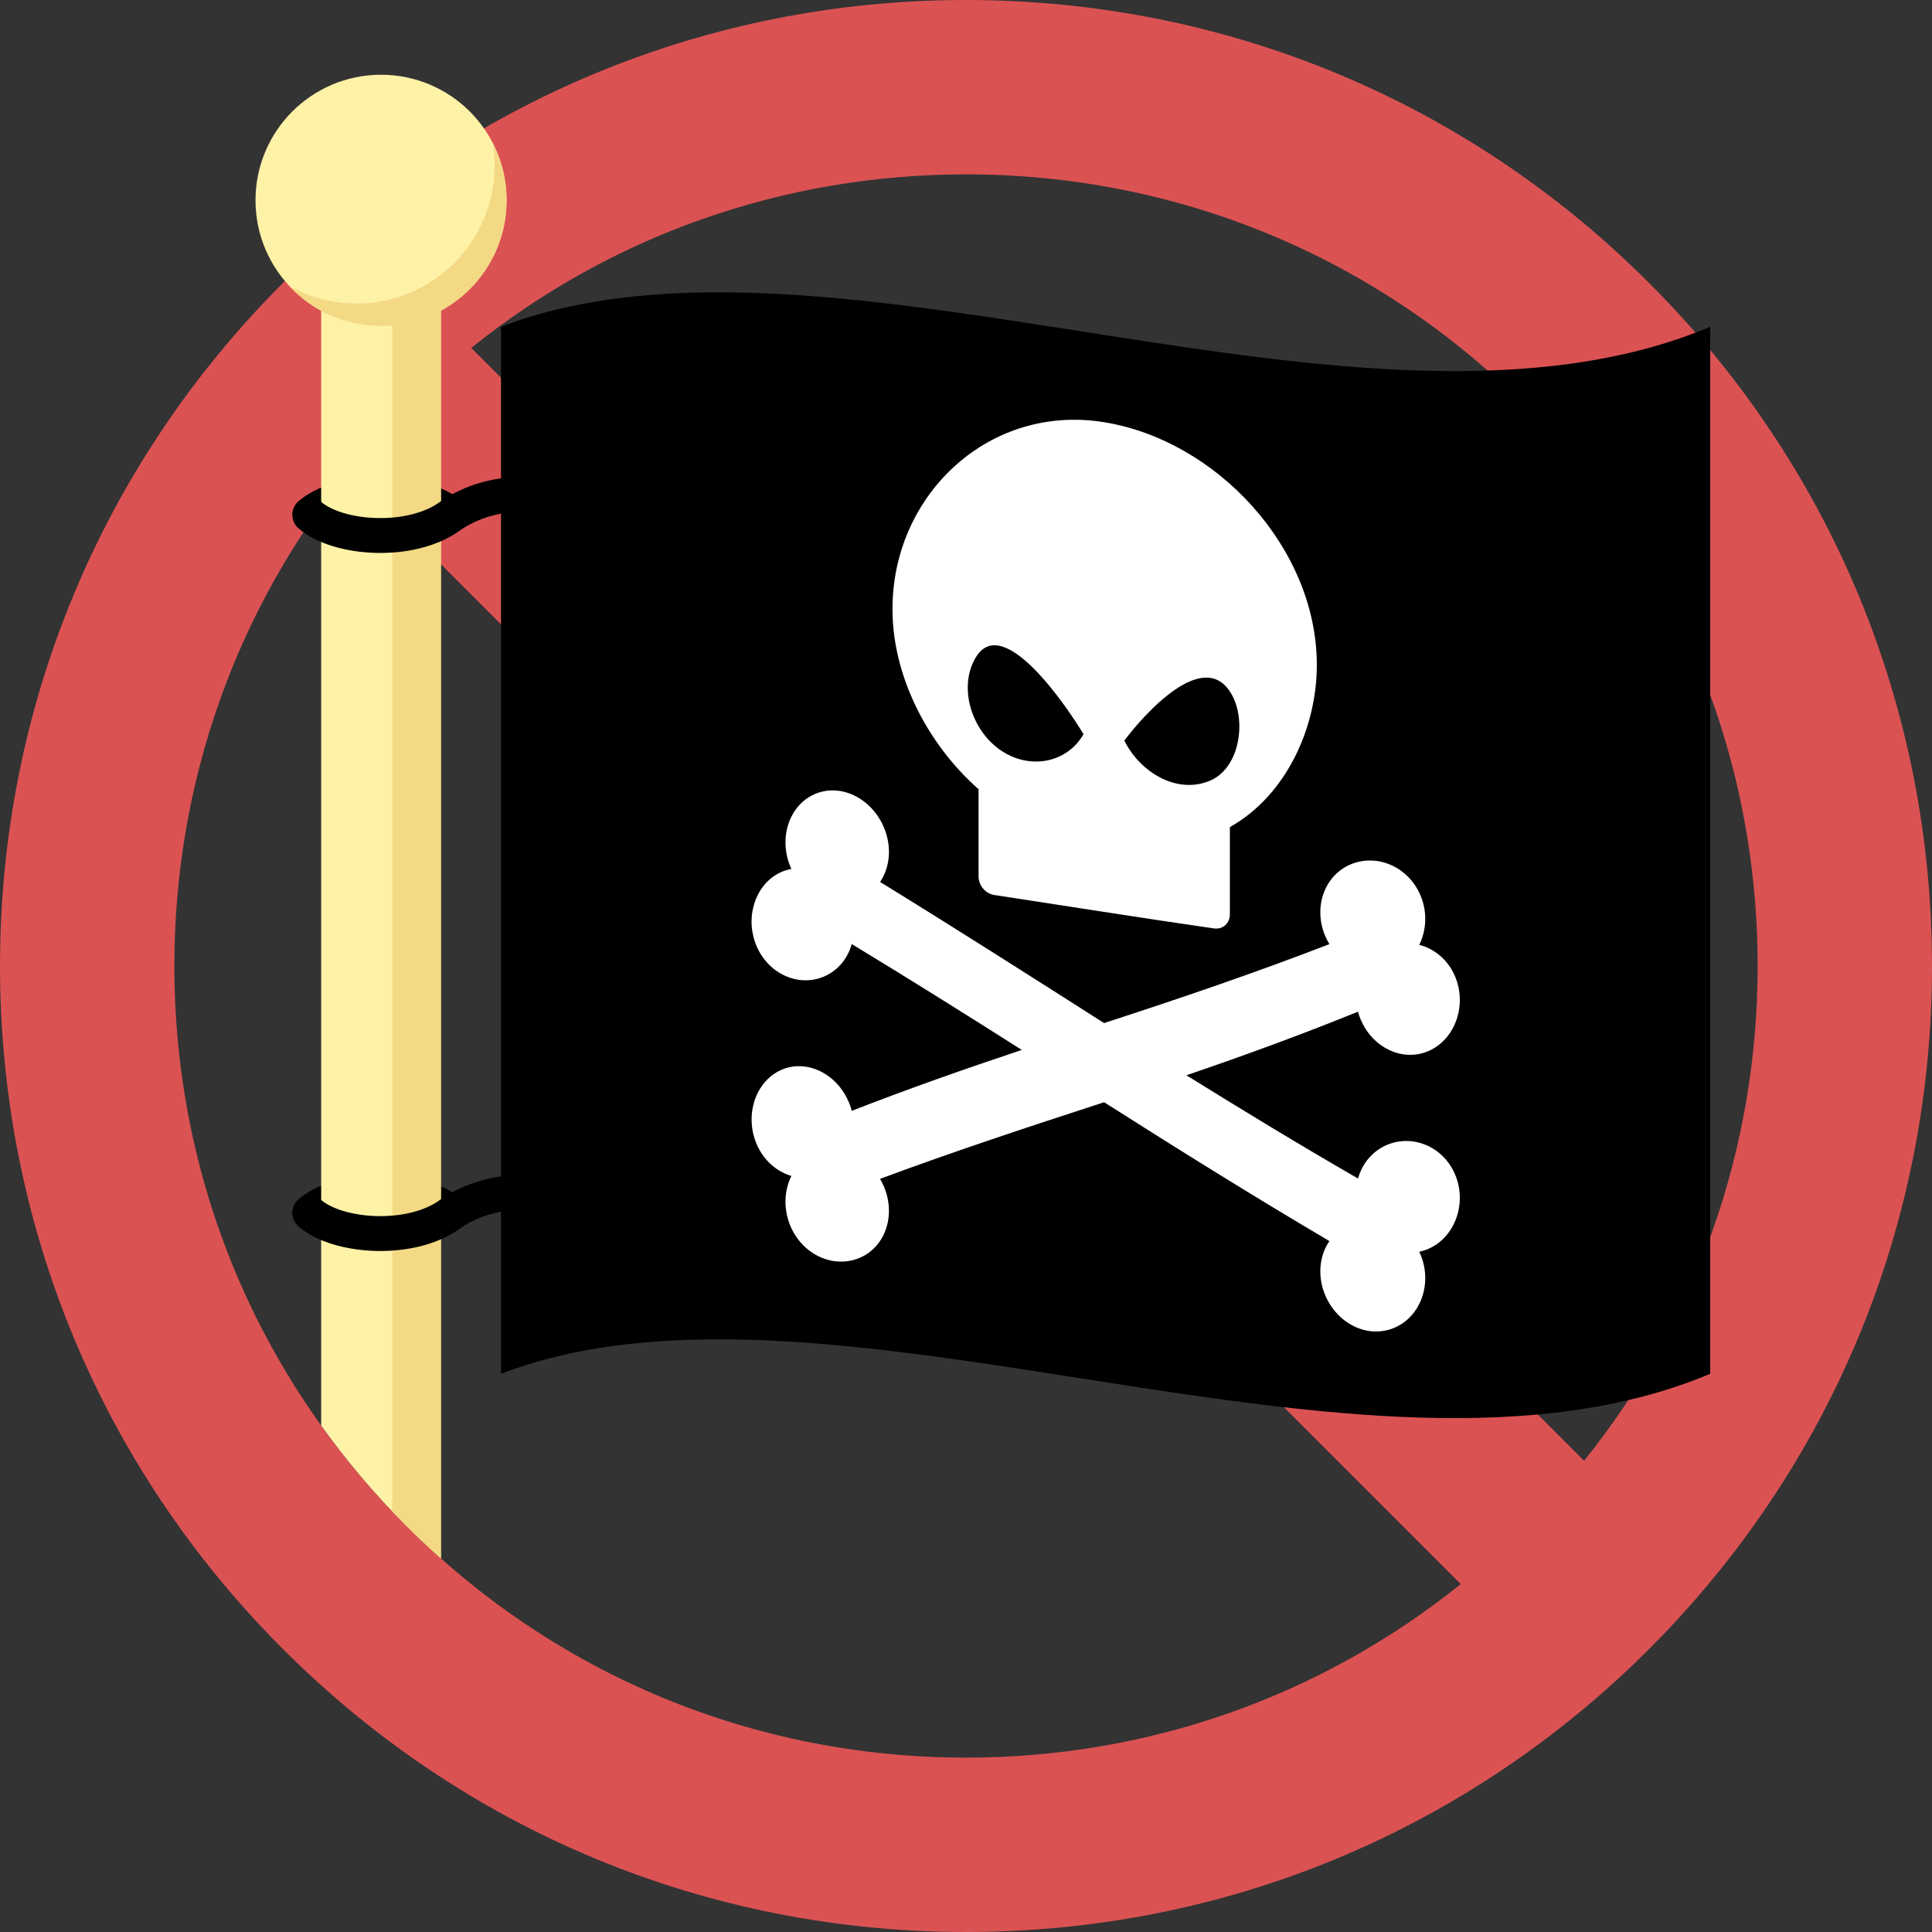 <?xml version="1.0" encoding="utf-8"?>
<!-- Generator: Adobe Illustrator 22.0.1, SVG Export Plug-In . SVG Version: 6.00 Build 0)  -->
<svg version="1.1" id="Layer_1" xmlns="http://www.w3.org/2000/svg" xmlns:xlink="http://www.w3.org/1999/xlink" x="0px" y="0px"
	 viewBox="0 0 1662 1662" style="enable-background:new 0 0 1662 1662;" xml:space="preserve">
<rect x="0" y="0" width="1662" height="1662" fill="#333333" stroke="none"/>
<style type="text/css">
	.st0{fill:#DB5253;}
	.st1{fill:#FFFFFF;}
	.st2{fill:none;stroke:#000000;stroke-width:30;stroke-linecap:round;stroke-miterlimit:10;}
	.st3{fill:#FEF2A7;}
	.st4{fill:#F4D985;}
</style>
<path class="st0" d="M1418.6,243.4C1261.7,86.4,1053,0,831,0C609,0,400.3,86.4,243.4,243.4S0,609,0,831
	c0,222,86.4,430.6,243.4,587.6C400.3,1575.6,609,1662,831,1662c222,0,430.7-86.4,587.6-243.4c157-157,243.4-365.6,243.4-587.6
	C1662,609,1575.6,400.3,1418.6,243.4z M349.5,1312.5C220.8,1183.9,150,1012.9,150,831c0-156.7,52.5-305.3,149.3-425.6l957.3,957.3
	c-120.4,96.8-269,149.3-425.6,149.3C649.1,1512,478.1,1441.2,349.5,1312.5z M1362.7,1256.6L405.4,299.3
	C525.7,202.5,674.3,150,831,150c181.9,0,352.9,70.8,481.5,199.5l0,0C1441.2,478.1,1512,649.1,1512,831
	C1512,987.7,1459.5,1136.3,1362.7,1256.6z"/>
<path d="M1471.2,281.1c-298.4,125.6-756.7-108.6-1040.2,0v900.7c283.5-108.6,741.8,125.6,1040.2,0V281.1z"/>
<path class="st1" d="M1230.3,986.7c-22.2-11.7-49-2.9-59.6,20.3c-1,2.2-1.8,4.5-2.5,6.8c-49.8-28.7-98.8-58.5-147.6-88.8
	c49.8-17,98.9-34.9,147.6-54.7c0.6,2.4,1.5,4.8,2.5,7.1c10.6,24.8,37.4,36.8,59.6,26.1c22.2-10.7,31.6-39.6,21.4-63.6
	c-6-14.2-17.6-23.7-30.8-27.1c6.3-12.6,7.1-28.4,1-42.7c-10.4-24.4-37.1-36-59.8-26.6c-22.7,9.4-32.7,36.9-22,61.9
	c1,2.4,2.2,4.6,3.5,6.8c-63.9,24.7-128.7,46.7-193.8,67.9c-64-40.8-128-81.6-192.7-121.4c1.3-1.9,2.4-3.9,3.4-6.1
	c10.5-22.8,0.7-52.7-21.8-66.2c-22.4-13.5-48.7-5.1-58.9,18.3c-6,13.8-5.2,29.6,1,42.8c-12.9,2.3-24.3,11.2-30.2,25.2
	c-10.1,23.7-0.8,52.4,21,64.8c21.8,12.4,48.2,4.3,58.7-18.7c1-2.2,1.8-4.4,2.4-6.7c49.1,29.8,97.8,60.3,146.3,91.1
	c-49.2,16.4-98,33.6-146.3,52.4c-0.6-2.4-1.4-4.8-2.4-7.2c-10.4-25.1-36.9-37.8-58.7-27.8c-21.8,10-31,38.5-21,62.9
	c5.9,14.4,17.3,24.3,30.2,28.1c-6.2,12.4-7,28.1-1,42.7c10.2,24.7,36.4,37,58.9,28.1c22.4-8.9,32.3-36.2,21.8-61.4
	c-1-2.4-2.2-4.7-3.4-6.9c63.7-23.7,128.1-44.9,192.7-65.9c64.1,40.7,128.4,80.9,193.8,119.4c-1.3,1.9-2.5,4-3.5,6.2
	c-10.7,23-0.7,52.7,22,65.7c22.7,13,49.4,3.8,59.8-19.9c6.1-14,5.3-29.7-1-42.8c13.2-2.7,24.7-12,30.8-26.2
	C1261.9,1026.7,1252.5,998.4,1230.3,986.7z"/>
<path class="st1" d="M841.8,678.9c0,30.1,0,45.1,0,75.1c0,7.7,6,14.8,13.4,15.9c63.1,9.6,126.1,19.7,189.3,28.8
	c7.4,1,13.5-4.4,13.5-12.1c0-30.1,0-45.1,0-75.1c48.6-27.3,74.9-85.7,74.8-139.8c-0.2-100.4-86.2-192.8-183-208.5
	c-97.8-15.9-180.2,60.6-182,157.3C766.5,580.1,797.7,640,841.8,678.9z M1060.1,598.4c12.1,22.7,6.3,63-19.9,73.5
	c-28.8,11.5-59.9-8.3-73-34.8C982.8,616.2,1036.7,554.3,1060.1,598.4z M839.6,565.2c23.9-38.7,79.7,45,92.5,66.4
	c-14.6,25.4-47.6,31.1-72.7,12.8C834.9,626.6,824.4,589.9,839.6,565.2z"/>
<path class="st2" d="M266.6,1043c24.5-21,86.5-25,119.8-1.3"/>
<path class="st2" d="M266.6,442.5c24.5-21,86.5-25,119.8-1.3"/>
<path class="st3" d="M379.3,1340.6V220.6h-103v1005.7c21.8,30.4,46.2,59.3,73.2,86.3C359.2,1322.2,369.1,1331.6,379.3,1340.6z"/>
<circle class="st3" cx="327.8" cy="172.3" r="108"/>
<path class="st4" d="M424,123.3c1,6.2,1.5,12.5,1.5,19c0,65.6-53.2,118.8-118.8,118.8c-21,0-40.8-5.5-57.9-15
	c19.7,21.1,47.8,34.3,78.9,34.3c59.6,0,108-48.4,108-108C435.8,154.6,431.5,138,424,123.3z"/>
<path class="st4" d="M379.3,1340.6V247.6l-41.9,18v1034.5c4,4.2,8,8.3,12.1,12.5C359.2,1322.2,369.1,1331.6,379.3,1340.6z"/>
<path class="st2" d="M266.6,443.2c24.5,21,86.5,25,119.8,1.3c40.9-29.1,91.2-17.1,91.2-17.1"/>
<path class="st2" d="M266.6,1043.7c24.5,21,86.5,25,119.8,1.3c40.9-29.1,91.2-17.1,91.2-17.1"/>
</svg>

